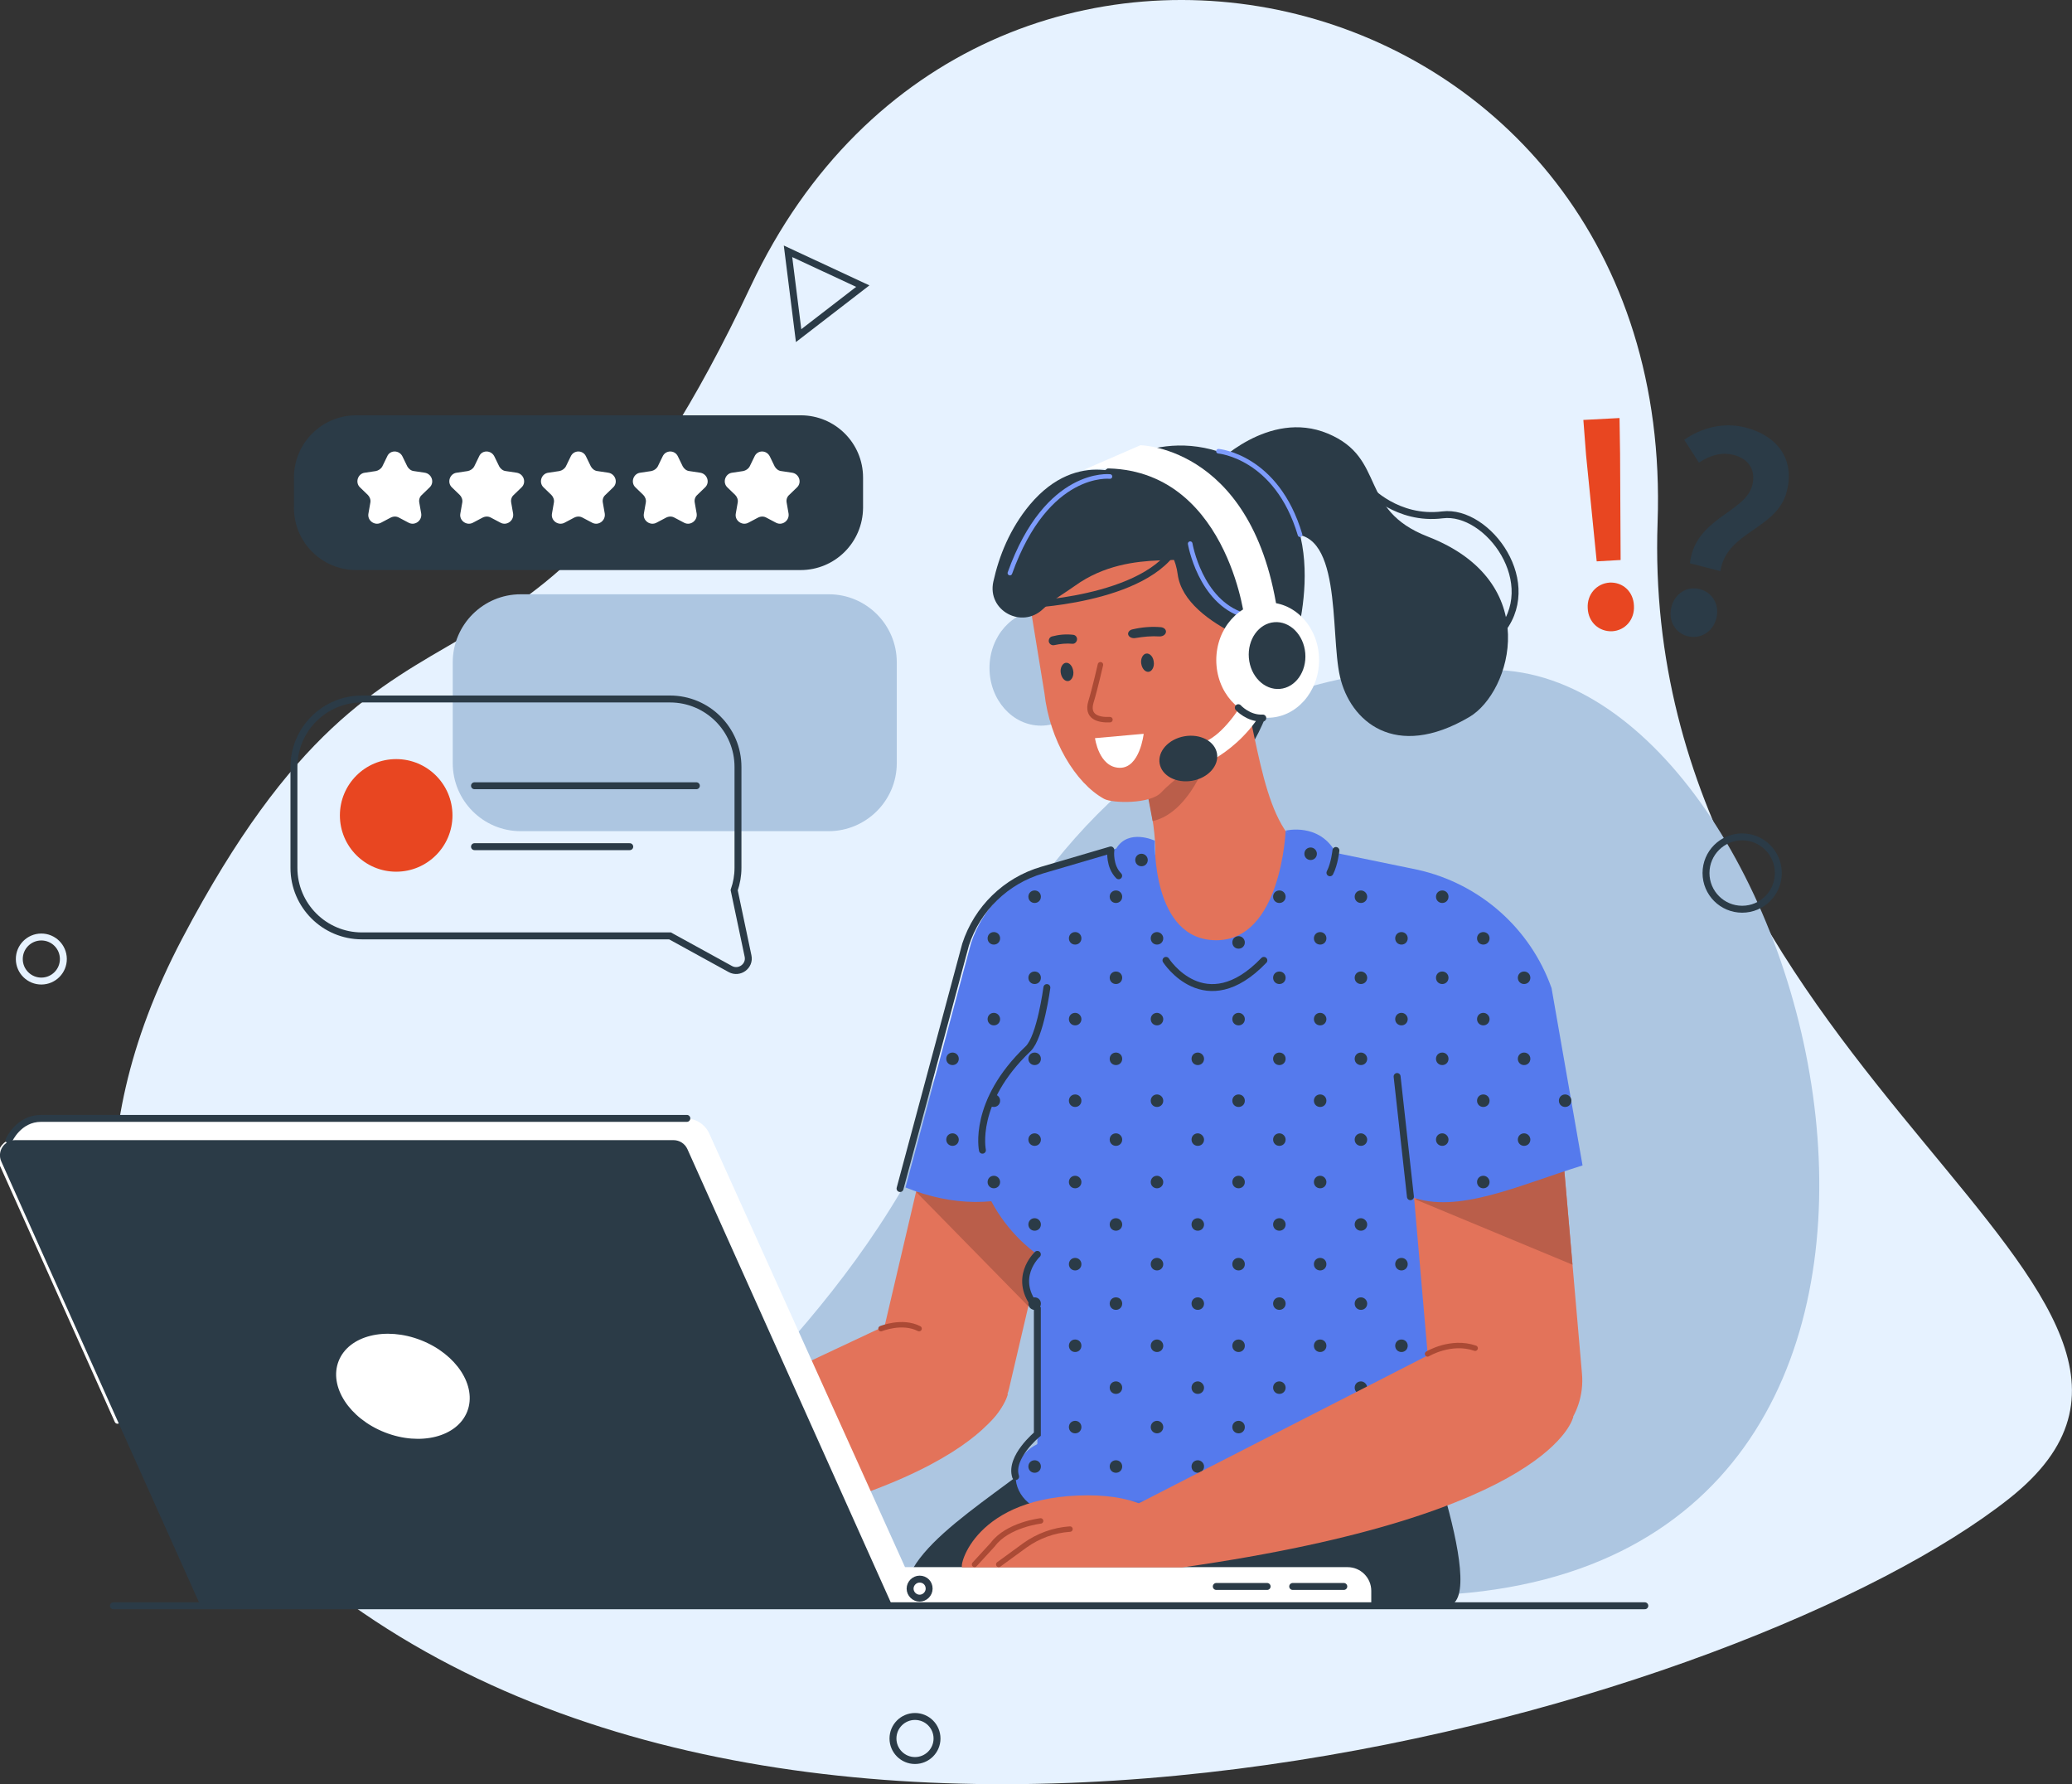 <?xml version="1.0" encoding="utf-8"?>
<!-- Generator: Adobe Illustrator 25.2.3, SVG Export Plug-In . SVG Version: 6.00 Build 0)  -->
<svg version="1.1" id="Layer_1" xmlns="http://www.w3.org/2000/svg" xmlns:xlink="http://www.w3.org/1999/xlink" x="0px" y="0px"
	 viewBox="0 0 762 656" style="enable-background:new 0 0 762 656;" xml:space="preserve">
<rect x="0" y="0" width="762" height="656" fill="#333333" stroke="none"/>
<style type="text/css">
	
		.st0{fill-rule:evenodd;clip-rule:evenodd;fill:none;stroke:#E6F2FF;stroke-width:2.546;stroke-linecap:round;stroke-miterlimit:10;}
	
		.st1{fill-rule:evenodd;clip-rule:evenodd;fill:none;stroke:#FFFFFF;stroke-width:2.129;stroke-linecap:round;stroke-linejoin:round;stroke-miterlimit:10;}
	.st2{fill-rule:evenodd;clip-rule:evenodd;fill:#E6F2FF;}
	.st3{fill:#ADC6E1;}
	.st4{fill-rule:evenodd;clip-rule:evenodd;fill:#ADC6E1;}
	.st5{fill:#E3735A;}
	.st6{fill:#BA5E4A;}
	.st7{fill-rule:evenodd;clip-rule:evenodd;fill:#2B3B47;}
	
		.st8{fill-rule:evenodd;clip-rule:evenodd;fill:none;stroke:#2B3B47;stroke-width:2.546;stroke-linecap:round;stroke-miterlimit:10;}
	.st9{fill-rule:evenodd;clip-rule:evenodd;fill:#E84621;}
	.st10{fill-rule:evenodd;clip-rule:evenodd;fill:#FFFFFF;}
	.st11{fill:#4F71DD;}
	.st12{fill:#2B3B47;}
	.st13{fill:#587FF5;}
	.st14{fill:#557AED;}
	.st15{fill:none;stroke:#2B3B47;stroke-width:2.546;stroke-linecap:round;stroke-miterlimit:10;}
	.st16{fill:none;stroke:#AB4A35;stroke-width:2;stroke-linecap:round;stroke-linejoin:round;stroke-miterlimit:10;}
	
		.st17{fill-rule:evenodd;clip-rule:evenodd;fill:none;stroke:#7E9CFC;stroke-width:1.697;stroke-linecap:round;stroke-miterlimit:10;}
	.st18{fill:none;stroke:#7E9CFC;stroke-width:1.697;stroke-linecap:round;stroke-miterlimit:10;}
	
		.st19{fill-rule:evenodd;clip-rule:evenodd;fill:none;stroke:#AB4A35;stroke-width:2;stroke-linecap:round;stroke-linejoin:round;stroke-miterlimit:10;}
	.st20{fill:#FFFFFF;}
	.st21{fill:#E84621;}
</style>
<ellipse transform="matrix(1 -7.737355e-03 7.737355e-03 1 -2.728 0.128)" class="st0" cx="15.2" cy="352.6" rx="8.1" ry="8.1"/>
<path class="st1" d="M43.2,522.4L1.1,428.5c0,0-3.6-6.7,4.5-9.3"/>
<path class="st2" d="M124.5,586.6c0,0-138.3-87.9-57.5-241.5c80.9-153.7,125.3-62,209.1-239.9C359.9-72.8,616.8-12.3,609.6,192
	C602.4,396.3,834.2,475.4,739,550.9C643.8,626.3,311.3,724.9,124.5,586.6z"/>
<ellipse class="st3" cx="382.8" cy="245.6" rx="18.9" ry="21.2"/>
<path class="st4" d="M331.3,438c0,0,40.2-208.8,223.2-191.4c117,11.1,196.5,332.9-29.4,340C74.2,600.7,247.7,579.6,331.3,438z"/>
<path class="st5" d="M341.2,529.1L341.2,529.1c-13.3-3.1-21.7-16.6-18.6-29.9L353,369.5c3.1-13.3,16.6-21.7,29.9-18.6h0
	c13.3,3.1,21.7,16.6,18.6,29.9l-30.4,129.7C367.9,523.9,354.5,532.3,341.2,529.1z"/>
<polygon class="st6" points="336.9,438.2 378.2,480.3 388.2,440.8 "/>
<path class="st5" d="M202.5,545.3l126.8-59.6l41.3,27c0,0-6.9,37.7-143.8,57.2L202.5,545.3z"/>
<path class="st7" d="M393.5,526.7c-18.9,19-60.6,39.8-60.5,59.1l171.3,4.6c0,0,11.9,2.6,28.3,0c15.8-2.5-15.2-81.6-15.2-81.6
	L393.5,526.7z"/>
<path class="st4" d="M304.7,305.6H191.5c-13.8,0-25-11.2-25-25v-37.1c0-13.8,11.2-25,25-25h113.3c13.8,0,25,11.2,25,25v37.1
	C329.8,294.4,318.5,305.6,304.7,305.6z"/>
<path class="st7" d="M294.4,209.6H131c-12.6,0-22.9-10.2-22.9-22.9v-11.1c0-12.6,10.2-22.9,22.9-22.9h163.5
	c12.6,0,22.9,10.2,22.9,22.9v11.1C317.3,199.4,307.1,209.6,294.4,209.6z"/>
<path class="st8" d="M270,327.3L270,327.3c0.9-2.6,1.4-5.4,1.4-8.2V282c0-13.8-11.2-25-25-25H133.1c-13.8,0-25,11.2-25,25v37.1
	c0,13.8,11.2,25,25,25h113.3l22.2,12.2c3.3,1.8,7.3-1.1,6.5-4.8L270,327.3z"/>
<ellipse class="st9" cx="145.7" cy="299.8" rx="20.7" ry="20.7"/>
<line class="st8" x1="174.5" y1="288.9" x2="256.1" y2="288.9"/>
<line class="st8" x1="174.5" y1="311.3" x2="231.6" y2="311.3"/>
<path class="st10" d="M504.4,590.3H282.7v-14.1h212.9c4.8,0,8.7,3.9,8.7,8.7V590.3z"/>
<path class="st10" d="M339.2,590.3H84.8L0.2,423.5l5.4-7.4c2.2-3,5.7-4.8,9.5-4.8h237.5c3.5,0,6.8,2.2,8.3,5.6L339.2,590.3z"/>
<path class="st7" d="M328.1,590.3H73.7L0.5,427.1c-1.7-3.7,1-7.9,5.1-7.9h242.1c2.2,0,4.2,1.3,5.1,3.3L328.1,590.3z"/>
<ellipse transform="matrix(0.365 -0.931 0.931 0.365 -380.351 461.673)" class="st10" cx="148.2" cy="509.6" rx="18.2" ry="25.4"/>
<path class="st8" d="M341.7,584.1c0,1.9-1.6,3.5-3.5,3.5c-1.9,0-3.5-1.6-3.5-3.5c0-1.9,1.6-3.5,3.5-3.5
	C340.2,580.6,341.7,582.1,341.7,584.1z"/>
<line class="st8" x1="447.3" y1="583.3" x2="466" y2="583.3"/>
<line class="st8" x1="475.4" y1="583.3" x2="494.2" y2="583.3"/>
<path class="st11" d="M510.5,330.5c-36.5,10.7-72.5,9.1-107.9-4.9c0,0-46,25.9-41.5,82.6c1.4,17.3,15.5,27.3,23.4,35
	c4.3,31.6,5,64-2.5,85.9c-14.2,55.1,59.9,32,130.8,8.3c0,0,27.5-106.5,30.9-120.5C557,363,510.5,330.5,510.5,330.5z"/>
<path class="st12" d="M458.4,198.7c0,0,24.5,26.7,14.9,46.7c-9.6,20-13.2,40-26.3,32.3c-13.1-7.7-18.2-94.5-18.2-94.5L458.4,198.7z"
	/>
<path class="st5" d="M455.4,346.6l-3.3,0.8c-10.1,2.3-34.3-1.8-36.8-12.9c18.4-9.6,6.6-46.3-4.2-81.7c-2.5-11.1,3.7-22,13.8-24.4
	l3.3-0.8c10.1-2.3,25.2,7.8,27.7,18.9c8.2,33,9.4,62.3,29.6,69.1C488,326.6,465.5,344.2,455.4,346.6z"/>
<path class="st5" d="M508,391.2l-148.6-13.7c0-20.8,7.5-61.9,55.9-63.1l63.2-0.4l39.2,9C536.8,323,527.1,391.2,508,391.2z"/>
<path class="st6" d="M420.6,285.6c0,0,4.5-0.9,5.9-1.5c1.3-0.6,19.5-10.6,19.5-10.6s-6.8,25-22.1,28.4
	C423.9,301.8,421.5,289.1,420.6,285.6z"/>
<path class="st7" d="M446.6,171.1c0,0,19.9-20.8,41.7-11.7c21.8,9.1,11,27.9,36.8,37.9c42.8,16.6,30.7,57.2,15.3,66.3
	c-27.5,16.2-43.9,1.4-47.6-14.8c-3.8-16.2,1.2-56.5-20.5-52C450.4,201.2,444,198.5,446.6,171.1z"/>
<path class="st5" d="M406,293.7c-10.5-5.8-20-21.6-21.9-38.9l-4.8-29.4c-2.4-22.1,11.6-41.9,31.1-44l1.9-0.2
	c19.5-2.1,37.3,14.3,39.7,36.4l3.8,35.9c1.9,17.4-20.6,29.1-28.7,37.8C423.2,295.7,409,295.4,406,293.7z"/>
<path class="st12" d="M365.3,213.9c-2.3,10.6,10.5,17.5,18.3,10c3.7-3.5,8.1-5.9,11.7-8.5c21.4-15.4,46.5-5.2,44.4-13.1L416.7,176
	c0,0-19.9-12-38,9.6C371.4,194.4,367.4,204.4,365.3,213.9z"/>
<path class="st7" d="M406.4,172.9c0,0,25.2-20.4,55.5-0.1c30.3,20.3,13,68.2,13,68.2s-39.2-9.9-41.8-29.9s-30.5-27.7-30.5-27.7
	L406.4,172.9z"/>
<path class="st13" d="M465.9,243.3c-1.2,6.6-5.4,10.9-9.6,9.6c-4.2-1.3-6.6-7.8-5.4-14.4c1.2-6.6,5.4-10.9,9.6-9.6
	C464.7,230.2,467.1,236.7,465.9,243.3z"/>
<path class="st12" d="M387.7,237.2c2.3-0.5,4.5-0.7,6.7-0.5c0.9,0.1,1.7-0.8,1.7-1.7l0,0c0-0.8-0.6-1.5-1.4-1.6
	c-2.6-0.3-5.2-0.1-7.8,0.6c-0.8,0.2-1.3,1-1.2,1.9l0,0C385.9,236.8,386.8,237.4,387.7,237.2z"/>
<path class="st12" d="M417.5,234.6c3-0.5,5.9-0.8,9-0.6c1.3,0,2.3-0.8,2.3-1.8l0,0c0-0.8-0.8-1.5-1.9-1.6c-3.5-0.3-7,0-10.4,0.8
	c-1.1,0.2-1.8,1.1-1.6,1.9l0,0C415.1,234.2,416.3,234.8,417.5,234.6z"/>
<path class="st12" d="M424.3,243.3c0.3,1.8-0.6,3.5-1.8,3.7c-1.3,0.2-2.5-1.1-2.8-3c-0.3-1.8,0.6-3.5,1.8-3.7
	C422.8,240.1,424.1,241.4,424.3,243.3z"/>
<path class="st12" d="M394.7,246.7c0.3,1.8-0.6,3.5-1.8,3.7c-1.3,0.2-2.5-1.1-2.8-3c-0.3-1.8,0.6-3.5,1.8-3.7
	C393.2,243.5,394.4,244.8,394.7,246.7z"/>
<path class="st8" d="M456,240.9c0,0,0.6-6.9,4.5-5.7"/>
<path class="st14" d="M424.7,309.1c0,0-9.7-4.6-14.2,2.9l-25.2,7.4c-13.4,3.9-23.9,14.2-28.2,27.4l-24.1,89.8
	c17.3,6.9,34.2,7.3,50.6,0L424.7,309.1z"/>
<path class="st14" d="M424.7,309.1c0,0-1.3,36.6,22.6,36.6s25.5-40.2,25.5-40.2l30.2,28.1l12.1,69.9l15.4,65.4v82.8h-149v-90.5
	c0,0-32-20.9-20.7-61.3C372,359.5,424.7,309.1,424.7,309.1z"/>
<path class="st5" d="M556.4,535.5L556.4,535.5c-15.3,1.3-28.9-10.1-30.3-25.4l-11-126.6c-1.3-15.3,10.1-29,25.4-30.3h0
	c15.3-1.3,28.9,10.1,30.3,25.4l11,126.6C583.1,520.5,571.7,534.2,556.4,535.5z"/>
<path class="st15" d="M428.8,353.1c0,0,14.4,22.5,36,0"/>
<path class="st15" d="M361.3,422.9c0,0-3.8-17.7,16.8-37.3c4.5-4.3,6.9-22.5,6.9-22.5"/>
<ellipse class="st14" cx="385.8" cy="469.5" rx="8.5" ry="11.7"/>
<ellipse class="st14" cx="388.9" cy="542.8" rx="15.4" ry="13.5"/>
<path class="st5" d="M353.9,576.3c-1.4,0,4.5-26.5,46.2-26.5c38.1,0,34.7,26.5,34.7,26.5H353.9z"/>
<path class="st15" d="M381.5,461.2c0,0-9.7,8.9,0,20v46.1c0,0-10.3,8.5-8,15.6"/>
<path class="st15" d="M408.5,312.9c0,0-0.6,5.6,2.9,9.1"/>
<polygon class="st6" points="520.3,440.9 578.3,465 575.3,430.5 "/>
<path class="st14" d="M472.8,305.4c0,0,12.4-3.1,18.5,8.2l30.1,6.2c22.8,5.1,41.4,21.5,49.2,43.5l11.4,65.2
	c-23.8,7.4-46,18-63.2,11.5l-28.1-112L472.8,305.4z"/>
<line class="st15" x1="513.8" y1="395.8" x2="518.7" y2="440"/>
<path class="st15" d="M491.3,312.7c0,0-0.5,4.9-2.2,8.2"/>
<path class="st15" d="M3.3,419.2c0,0,3.5-8,11.8-8s237.5,0,237.5,0"/>
<path class="st16" d="M404.7,244.4c0,0-2,8.8-3.5,13.7c-1.6,5.4,2.6,6.7,7,6.5"/>
<path class="st17" d="M448.1,165.9c0,0,21.4,1.8,30,30.7"/>
<path class="st15" d="M379.1,222.2c0.4,0,50.2-2.3,55.6-26.9"/>
<path class="st15" d="M503.2,179.7c0,0,10.6,11.7,27.3,9.6c16.7-2.1,37.1,25.6,20.6,43.8"/>
<path class="st16" d="M358.4,575.2l6.7-7.3c5.4-7.3,17.6-8.7,17.6-8.7"/>
<path class="st16" d="M367.3,575.2l9.6-7c4.9-3.5,10.6-5.6,16.6-6l0,0"/>
<path class="st16" d="M324,488.5c0,0,7.8-3.2,14,0"/>
<path class="st18" d="M408.2,175.2c0,0-23.1-2.7-36.8,35.5"/>
<path class="st18" d="M437.7,199.9c0,0,3.6,21.3,19.7,26.3"/>
<path class="st15" d="M408.5,312.5l-25.2,7.4c-13.4,3.9-23.9,14.2-28.2,27.4L331,437"/>
<path class="st12" d="M382.8,329.7c0,1.3-1,2.3-2.3,2.3c-1.3,0-2.3-1-2.3-2.3c0-1.3,1-2.3,2.3-2.3
	C381.8,327.4,382.8,328.4,382.8,329.7z"/>
<path class="st12" d="M412.7,329.7c0,1.3-1,2.3-2.3,2.3c-1.3,0-2.3-1-2.3-2.3c0-1.3,1-2.3,2.3-2.3
	C411.7,327.4,412.7,328.4,412.7,329.7z"/>
<path class="st12" d="M472.8,329.7c0,1.3-1,2.3-2.3,2.3c-1.3,0-2.3-1-2.3-2.3c0-1.3,1-2.3,2.3-2.3
	C471.8,327.4,472.8,328.4,472.8,329.7z"/>
<path class="st12" d="M502.8,329.7c0,1.3-1,2.3-2.3,2.3c-1.3,0-2.3-1-2.3-2.3c0-1.3,1-2.3,2.3-2.3
	C501.7,327.4,502.8,328.4,502.8,329.7z"/>
<path class="st12" d="M532.7,329.7c0,1.3-1,2.3-2.3,2.3c-1.3,0-2.3-1-2.3-2.3c0-1.3,1-2.3,2.3-2.3
	C531.7,327.4,532.7,328.4,532.7,329.7z"/>
<path class="st12" d="M484.3,313.9c0,1.3-1,2.3-2.3,2.3c-1.3,0-2.3-1-2.3-2.3c0-1.3,1-2.3,2.3-2.3
	C483.3,311.6,484.3,312.7,484.3,313.9z"/>
<path class="st12" d="M422.1,316.2c0,1.3-1,2.3-2.3,2.3c-1.3,0-2.3-1-2.3-2.3c0-1.3,1-2.3,2.3-2.3
	C421.1,313.9,422.1,315,422.1,316.2z"/>
<path class="st12" d="M382.8,359.5c0,1.3-1,2.3-2.3,2.3c-1.3,0-2.3-1-2.3-2.3c0-1.3,1-2.3,2.3-2.3
	C381.8,357.2,382.8,358.2,382.8,359.5z"/>
<path class="st12" d="M412.7,359.5c0,1.3-1,2.3-2.3,2.3c-1.3,0-2.3-1-2.3-2.3c0-1.3,1-2.3,2.3-2.3
	C411.7,357.2,412.7,358.2,412.7,359.5z"/>
<path class="st12" d="M472.8,359.5c0,1.3-1,2.3-2.3,2.3c-1.3,0-2.3-1-2.3-2.3c0-1.3,1-2.3,2.3-2.3
	C471.8,357.2,472.8,358.2,472.8,359.5z"/>
<path class="st12" d="M502.8,359.5c0,1.3-1,2.3-2.3,2.3c-1.3,0-2.3-1-2.3-2.3c0-1.3,1-2.3,2.3-2.3
	C501.7,357.2,502.8,358.2,502.8,359.5z"/>
<path class="st12" d="M532.7,359.5c0,1.3-1,2.3-2.3,2.3c-1.3,0-2.3-1-2.3-2.3c0-1.3,1-2.3,2.3-2.3
	C531.7,357.2,532.7,358.2,532.7,359.5z"/>
<path class="st12" d="M562.8,359.5c0,1.3-1,2.3-2.3,2.3s-2.3-1-2.3-2.3c0-1.3,1-2.3,2.3-2.3S562.8,358.2,562.8,359.5z"/>
<path class="st12" d="M367.8,345c0,1.3-1,2.3-2.3,2.3c-1.3,0-2.3-1-2.3-2.3s1-2.3,2.3-2.3C366.8,342.7,367.8,343.7,367.8,345z"/>
<path class="st12" d="M397.7,345c0,1.3-1,2.3-2.3,2.3s-2.3-1-2.3-2.3s1-2.3,2.3-2.3S397.7,343.7,397.7,345z"/>
<path class="st12" d="M457.8,346.5c0,1.3-1,2.3-2.3,2.3c-1.3,0-2.3-1-2.3-2.3s1-2.3,2.3-2.3C456.8,344.2,457.8,345.3,457.8,346.5z"
	/>
<path class="st12" d="M427.8,345c0,1.3-1,2.3-2.3,2.3c-1.3,0-2.3-1-2.3-2.3s1-2.3,2.3-2.3C426.7,342.7,427.8,343.7,427.8,345z"/>
<path class="st12" d="M487.8,345c0,1.3-1,2.3-2.3,2.3s-2.3-1-2.3-2.3s1-2.3,2.3-2.3S487.8,343.7,487.8,345z"/>
<path class="st12" d="M517.7,345c0,1.3-1,2.3-2.3,2.3c-1.3,0-2.3-1-2.3-2.3s1-2.3,2.3-2.3C516.7,342.7,517.7,343.7,517.7,345z"/>
<path class="st12" d="M547.8,345c0,1.3-1,2.3-2.3,2.3c-1.3,0-2.3-1-2.3-2.3s1-2.3,2.3-2.3C546.8,342.7,547.8,343.7,547.8,345z"/>
<path class="st12" d="M367.8,374.7c0,1.3-1,2.3-2.3,2.3c-1.3,0-2.3-1-2.3-2.3s1-2.3,2.3-2.3C366.8,372.4,367.8,373.5,367.8,374.7z"
	/>
<path class="st12" d="M397.7,374.7c0,1.3-1,2.3-2.3,2.3s-2.3-1-2.3-2.3s1-2.3,2.3-2.3S397.7,373.5,397.7,374.7z"/>
<path class="st12" d="M457.8,374.7c0,1.3-1,2.3-2.3,2.3c-1.3,0-2.3-1-2.3-2.3s1-2.3,2.3-2.3C456.8,372.4,457.8,373.5,457.8,374.7z"
	/>
<path class="st12" d="M427.8,374.7c0,1.3-1,2.3-2.3,2.3c-1.3,0-2.3-1-2.3-2.3s1-2.3,2.3-2.3C426.7,372.4,427.8,373.5,427.8,374.7z"
	/>
<path class="st12" d="M487.8,374.7c0,1.3-1,2.3-2.3,2.3s-2.3-1-2.3-2.3s1-2.3,2.3-2.3S487.8,373.5,487.8,374.7z"/>
<path class="st12" d="M517.7,374.7c0,1.3-1,2.3-2.3,2.3c-1.3,0-2.3-1-2.3-2.3s1-2.3,2.3-2.3C516.7,372.4,517.7,373.5,517.7,374.7z"
	/>
<path class="st12" d="M547.8,374.7c0,1.3-1,2.3-2.3,2.3c-1.3,0-2.3-1-2.3-2.3s1-2.3,2.3-2.3C546.8,372.4,547.8,373.5,547.8,374.7z"
	/>
<path class="st12" d="M367.8,404.7c0,1.3-1,2.3-2.3,2.3c-1.3,0-2.3-1-2.3-2.3s1-2.3,2.3-2.3C366.8,402.4,367.8,403.4,367.8,404.7z"
	/>
<path class="st12" d="M397.7,404.7c0,1.3-1,2.3-2.3,2.3s-2.3-1-2.3-2.3s1-2.3,2.3-2.3S397.7,403.4,397.7,404.7z"/>
<path class="st12" d="M457.8,404.7c0,1.3-1,2.3-2.3,2.3c-1.3,0-2.3-1-2.3-2.3s1-2.3,2.3-2.3C456.8,402.4,457.8,403.4,457.8,404.7z"
	/>
<path class="st12" d="M427.8,404.7c0,1.3-1,2.3-2.3,2.3c-1.3,0-2.3-1-2.3-2.3s1-2.3,2.3-2.3C426.7,402.4,427.8,403.4,427.8,404.7z"
	/>
<path class="st12" d="M487.8,404.7c0,1.3-1,2.3-2.3,2.3s-2.3-1-2.3-2.3s1-2.3,2.3-2.3S487.8,403.4,487.8,404.7z"/>
<path class="st12" d="M547.8,404.7c0,1.3-1,2.3-2.3,2.3c-1.3,0-2.3-1-2.3-2.3s1-2.3,2.3-2.3C546.8,402.4,547.8,403.4,547.8,404.7z"
	/>
<path class="st12" d="M577.9,404.7c0,1.3-1,2.3-2.3,2.3c-1.3,0-2.3-1-2.3-2.3s1-2.3,2.3-2.3C576.8,402.4,577.9,403.4,577.9,404.7z"
	/>
<path class="st12" d="M367.8,434.6c0,1.3-1,2.3-2.3,2.3c-1.3,0-2.3-1-2.3-2.3c0-1.3,1-2.3,2.3-2.3
	C366.8,432.3,367.8,433.4,367.8,434.6z"/>
<path class="st12" d="M397.7,434.6c0,1.3-1,2.3-2.3,2.3s-2.3-1-2.3-2.3c0-1.3,1-2.3,2.3-2.3S397.7,433.4,397.7,434.6z"/>
<path class="st12" d="M457.8,434.6c0,1.3-1,2.3-2.3,2.3c-1.3,0-2.3-1-2.3-2.3c0-1.3,1-2.3,2.3-2.3
	C456.8,432.3,457.8,433.4,457.8,434.6z"/>
<path class="st12" d="M427.8,434.6c0,1.3-1,2.3-2.3,2.3c-1.3,0-2.3-1-2.3-2.3c0-1.3,1-2.3,2.3-2.3
	C426.7,432.3,427.8,433.4,427.8,434.6z"/>
<path class="st12" d="M487.8,434.6c0,1.3-1,2.3-2.3,2.3s-2.3-1-2.3-2.3c0-1.3,1-2.3,2.3-2.3S487.8,433.4,487.8,434.6z"/>
<path class="st12" d="M547.8,434.6c0,1.3-1,2.3-2.3,2.3c-1.3,0-2.3-1-2.3-2.3c0-1.3,1-2.3,2.3-2.3
	C546.8,432.3,547.8,433.4,547.8,434.6z"/>
<path class="st12" d="M397.7,464.8c0,1.3-1,2.3-2.3,2.3s-2.3-1-2.3-2.3s1-2.3,2.3-2.3S397.7,463.5,397.7,464.8z"/>
<path class="st12" d="M457.8,464.8c0,1.3-1,2.3-2.3,2.3c-1.3,0-2.3-1-2.3-2.3s1-2.3,2.3-2.3C456.8,462.5,457.8,463.5,457.8,464.8z"
	/>
<path class="st12" d="M427.8,464.8c0,1.3-1,2.3-2.3,2.3c-1.3,0-2.3-1-2.3-2.3s1-2.3,2.3-2.3C426.7,462.5,427.8,463.5,427.8,464.8z"
	/>
<path class="st12" d="M487.8,464.8c0,1.3-1,2.3-2.3,2.3s-2.3-1-2.3-2.3s1-2.3,2.3-2.3S487.8,463.5,487.8,464.8z"/>
<path class="st12" d="M517.7,464.8c0,1.3-1,2.3-2.3,2.3c-1.3,0-2.3-1-2.3-2.3s1-2.3,2.3-2.3C516.7,462.5,517.7,463.5,517.7,464.8z"
	/>
<path class="st12" d="M397.7,494.8c0,1.3-1,2.3-2.3,2.3s-2.3-1-2.3-2.3c0-1.3,1-2.3,2.3-2.3S397.7,493.5,397.7,494.8z"/>
<path class="st12" d="M457.8,494.8c0,1.3-1,2.3-2.3,2.3c-1.3,0-2.3-1-2.3-2.3c0-1.3,1-2.3,2.3-2.3
	C456.8,492.5,457.8,493.5,457.8,494.8z"/>
<path class="st12" d="M427.8,494.8c0,1.3-1,2.3-2.3,2.3c-1.3,0-2.3-1-2.3-2.3c0-1.3,1-2.3,2.3-2.3
	C426.7,492.5,427.8,493.5,427.8,494.8z"/>
<path class="st12" d="M487.8,494.8c0,1.3-1,2.3-2.3,2.3s-2.3-1-2.3-2.3c0-1.3,1-2.3,2.3-2.3S487.8,493.5,487.8,494.8z"/>
<path class="st12" d="M517.7,494.8c0,1.3-1,2.3-2.3,2.3c-1.3,0-2.3-1-2.3-2.3c0-1.3,1-2.3,2.3-2.3
	C516.7,492.5,517.7,493.5,517.7,494.8z"/>
<path class="st12" d="M397.7,524.7c0,1.3-1,2.3-2.3,2.3s-2.3-1-2.3-2.3s1-2.3,2.3-2.3S397.7,523.4,397.7,524.7z"/>
<path class="st12" d="M457.8,524.7c0,1.3-1,2.3-2.3,2.3c-1.3,0-2.3-1-2.3-2.3s1-2.3,2.3-2.3C456.8,522.4,457.8,523.4,457.8,524.7z"
	/>
<circle class="st12" cx="425.5" cy="524.7" r="2.3"/>
<path class="st12" d="M382.8,389.3c0,1.3-1,2.3-2.3,2.3c-1.3,0-2.3-1-2.3-2.3c0-1.3,1-2.3,2.3-2.3C381.8,387,382.8,388,382.8,389.3z
	"/>
<path class="st12" d="M352.6,389.3c0,1.3-1,2.3-2.3,2.3c-1.3,0-2.3-1-2.3-2.3c0-1.3,1-2.3,2.3-2.3C351.6,387,352.6,388,352.6,389.3z
	"/>
<path class="st12" d="M412.7,389.3c0,1.3-1,2.3-2.3,2.3c-1.3,0-2.3-1-2.3-2.3c0-1.3,1-2.3,2.3-2.3C411.7,387,412.7,388,412.7,389.3z
	"/>
<path class="st12" d="M472.8,389.3c0,1.3-1,2.3-2.3,2.3c-1.3,0-2.3-1-2.3-2.3c0-1.3,1-2.3,2.3-2.3C471.8,387,472.8,388,472.8,389.3z
	"/>
<path class="st12" d="M502.8,389.3c0,1.3-1,2.3-2.3,2.3c-1.3,0-2.3-1-2.3-2.3c0-1.3,1-2.3,2.3-2.3C501.7,387,502.8,388,502.8,389.3z
	"/>
<path class="st12" d="M442.8,389.3c0,1.3-1,2.3-2.3,2.3c-1.3,0-2.3-1-2.3-2.3c0-1.3,1-2.3,2.3-2.3C441.7,387,442.8,388,442.8,389.3z
	"/>
<path class="st12" d="M532.7,389.3c0,1.3-1,2.3-2.3,2.3c-1.3,0-2.3-1-2.3-2.3c0-1.3,1-2.3,2.3-2.3C531.7,387,532.7,388,532.7,389.3z
	"/>
<path class="st12" d="M562.8,389.3c0,1.3-1,2.3-2.3,2.3s-2.3-1-2.3-2.3c0-1.3,1-2.3,2.3-2.3S562.8,388,562.8,389.3z"/>
<path class="st12" d="M382.8,419c0,1.3-1,2.3-2.3,2.3c-1.3,0-2.3-1-2.3-2.3c0-1.3,1-2.3,2.3-2.3C381.8,416.7,382.8,417.8,382.8,419z
	"/>
<path class="st12" d="M412.7,419c0,1.3-1,2.3-2.3,2.3c-1.3,0-2.3-1-2.3-2.3c0-1.3,1-2.3,2.3-2.3C411.7,416.7,412.7,417.8,412.7,419z
	"/>
<path class="st12" d="M472.8,419c0,1.3-1,2.3-2.3,2.3c-1.3,0-2.3-1-2.3-2.3c0-1.3,1-2.3,2.3-2.3C471.8,416.7,472.8,417.8,472.8,419z
	"/>
<path class="st12" d="M442.8,419c0,1.3-1,2.3-2.3,2.3c-1.3,0-2.3-1-2.3-2.3c0-1.3,1-2.3,2.3-2.3C441.7,416.7,442.8,417.8,442.8,419z
	"/>
<path class="st12" d="M352.6,419c0,1.3-1,2.3-2.3,2.3c-1.3,0-2.3-1-2.3-2.3c0-1.3,1-2.3,2.3-2.3C351.6,416.7,352.6,417.8,352.6,419z
	"/>
<path class="st12" d="M502.8,419c0,1.3-1,2.3-2.3,2.3c-1.3,0-2.3-1-2.3-2.3c0-1.3,1-2.3,2.3-2.3C501.7,416.7,502.8,417.8,502.8,419z
	"/>
<path class="st12" d="M532.7,419c0,1.3-1,2.3-2.3,2.3c-1.3,0-2.3-1-2.3-2.3c0-1.3,1-2.3,2.3-2.3C531.7,416.7,532.7,417.8,532.7,419z
	"/>
<path class="st12" d="M562.8,419c0,1.3-1,2.3-2.3,2.3s-2.3-1-2.3-2.3c0-1.3,1-2.3,2.3-2.3S562.8,417.8,562.8,419z"/>
<path class="st12" d="M382.8,450.2c0,1.3-1,2.3-2.3,2.3c-1.3,0-2.3-1-2.3-2.3s1-2.3,2.3-2.3C381.8,447.9,382.8,449,382.8,450.2z"/>
<path class="st12" d="M412.7,450.2c0,1.3-1,2.3-2.3,2.3c-1.3,0-2.3-1-2.3-2.3s1-2.3,2.3-2.3C411.7,447.9,412.7,449,412.7,450.2z"/>
<path class="st12" d="M472.8,450.2c0,1.3-1,2.3-2.3,2.3c-1.3,0-2.3-1-2.3-2.3s1-2.3,2.3-2.3C471.8,447.9,472.8,449,472.8,450.2z"/>
<path class="st12" d="M442.8,450.2c0,1.3-1,2.3-2.3,2.3c-1.3,0-2.3-1-2.3-2.3s1-2.3,2.3-2.3C441.7,447.9,442.8,449,442.8,450.2z"/>
<path class="st12" d="M502.8,450.2c0,1.3-1,2.3-2.3,2.3c-1.3,0-2.3-1-2.3-2.3s1-2.3,2.3-2.3C501.7,447.9,502.8,449,502.8,450.2z"/>
<path class="st12" d="M382.8,479.3c0,1.3-1,2.3-2.3,2.3c-1.3,0-2.3-1-2.3-2.3c0-1.3,1-2.3,2.3-2.3C381.8,477,382.8,478,382.8,479.3z
	"/>
<path class="st12" d="M412.7,479.3c0,1.3-1,2.3-2.3,2.3c-1.3,0-2.3-1-2.3-2.3c0-1.3,1-2.3,2.3-2.3C411.7,477,412.7,478,412.7,479.3z
	"/>
<path class="st12" d="M472.8,479.3c0,1.3-1,2.3-2.3,2.3c-1.3,0-2.3-1-2.3-2.3c0-1.3,1-2.3,2.3-2.3C471.8,477,472.8,478,472.8,479.3z
	"/>
<path class="st12" d="M442.8,479.3c0,1.3-1,2.3-2.3,2.3c-1.3,0-2.3-1-2.3-2.3c0-1.3,1-2.3,2.3-2.3C441.7,477,442.8,478,442.8,479.3z
	"/>
<path class="st12" d="M502.8,479.3c0,1.3-1,2.3-2.3,2.3c-1.3,0-2.3-1-2.3-2.3c0-1.3,1-2.3,2.3-2.3C501.7,477,502.8,478,502.8,479.3z
	"/>
<path class="st12" d="M412.7,510.2c0,1.3-1,2.3-2.3,2.3c-1.3,0-2.3-1-2.3-2.3s1-2.3,2.3-2.3C411.7,507.9,412.7,509,412.7,510.2z"/>
<path class="st12" d="M472.8,510.2c0,1.3-1,2.3-2.3,2.3c-1.3,0-2.3-1-2.3-2.3s1-2.3,2.3-2.3C471.8,507.9,472.8,509,472.8,510.2z"/>
<path class="st12" d="M442.8,510.2c0,1.3-1,2.3-2.3,2.3c-1.3,0-2.3-1-2.3-2.3s1-2.3,2.3-2.3C441.7,507.9,442.8,509,442.8,510.2z"/>
<path class="st12" d="M502.8,510.2c0,1.3-1,2.3-2.3,2.3c-1.3,0-2.3-1-2.3-2.3s1-2.3,2.3-2.3C501.7,507.9,502.8,509,502.8,510.2z"/>
<path class="st12" d="M382.8,539.2c0,1.3-1,2.3-2.3,2.3c-1.3,0-2.3-1-2.3-2.3s1-2.3,2.3-2.3C381.8,536.9,382.8,537.9,382.8,539.2z"
	/>
<path class="st12" d="M412.7,539.2c0,1.3-1,2.3-2.3,2.3c-1.3,0-2.3-1-2.3-2.3s1-2.3,2.3-2.3C411.7,536.9,412.7,537.9,412.7,539.2z"
	/>
<path class="st12" d="M442.8,539.2c0,1.3-1,2.3-2.3,2.3c-1.3,0-2.3-1-2.3-2.3s1-2.3,2.3-2.3C441.7,536.9,442.8,537.9,442.8,539.2z"
	/>
<path class="st5" d="M417.7,553.3l119.6-61.2l41.3,28.8c0,0-6.9,35.9-143.8,55.4L417.7,553.3z"/>
<path class="st19" d="M525,497.8c0,0,8.6-5.2,17.5-2.1"/>
<ellipse class="st8" cx="640.7" cy="321" rx="13.3" ry="13.3"/>
<circle class="st8" cx="336.5" cy="639.2" r="8.1"/>
<polygon class="st8" points="293.7,123.4 289.8,92.4 317.3,105.2 "/>
<ellipse class="st20" cx="466.2" cy="242.7" rx="18.9" ry="21.2"/>
<path class="st10" d="M457.5,226.2c0,0-7.8-60-58.8-53.5l20.7-9c0,0,43.7,0.5,51.1,66.7L457.5,226.2z"/>
<path class="st10" d="M463.3,246.7c0,0-11.6,27-24.5,27l4.8,6.9c0,0,21.3-9.1,26.3-34H463.3z"/>
<path class="st20" d="M148,167.8l1.8,3.7c0.5,0.9,1.4,1.6,2.4,1.7l4,0.6c2.6,0.4,3.7,3.6,1.8,5.4l-2.9,2.8c-0.8,0.7-1.1,1.8-0.9,2.8
	l0.7,4c0.4,2.6-2.3,4.6-4.6,3.4l-3.6-1.9c-0.9-0.5-2-0.5-3,0l-3.6,1.9c-2.3,1.2-5.1-0.8-4.6-3.4l0.7-4c0.2-1-0.2-2.1-0.9-2.8
	l-2.9-2.8c-1.9-1.8-0.8-5.1,1.8-5.4l4-0.6c1-0.2,1.9-0.8,2.4-1.7l1.8-3.7C143.4,165.4,146.8,165.4,148,167.8z"/>
<path class="st20" d="M181.8,167.8l1.8,3.7c0.5,0.9,1.4,1.6,2.4,1.7l4,0.6c2.6,0.4,3.7,3.6,1.8,5.4l-2.9,2.8
	c-0.8,0.7-1.1,1.8-0.9,2.8l0.7,4c0.4,2.6-2.3,4.6-4.6,3.4l-3.6-1.9c-0.9-0.5-2-0.5-3,0l-3.6,1.9c-2.3,1.2-5.1-0.8-4.6-3.4l0.7-4
	c0.2-1-0.2-2.1-0.9-2.8l-2.9-2.8c-1.9-1.8-0.8-5.1,1.8-5.4l4-0.6c1-0.2,1.9-0.8,2.4-1.7l1.8-3.7
	C177.2,165.4,180.6,165.4,181.8,167.8z"/>
<path class="st20" d="M215.5,167.8l1.8,3.7c0.5,0.9,1.4,1.6,2.4,1.7l4,0.6c2.6,0.4,3.7,3.6,1.8,5.4l-2.9,2.8
	c-0.8,0.7-1.1,1.8-0.9,2.8l0.7,4c0.4,2.6-2.3,4.6-4.6,3.4l-3.6-1.9c-0.9-0.5-2-0.5-3,0l-3.6,1.9c-2.3,1.2-5.1-0.8-4.6-3.4l0.7-4
	c0.2-1-0.2-2.1-0.9-2.8l-2.9-2.8c-1.9-1.8-0.8-5.1,1.8-5.4l4-0.6c1-0.2,1.9-0.8,2.4-1.7l1.8-3.7C211,165.4,214.4,165.4,215.5,167.8z
	"/>
<path class="st20" d="M249.3,167.8l1.8,3.7c0.5,0.9,1.4,1.6,2.4,1.7l4,0.6c2.6,0.4,3.7,3.6,1.8,5.4l-2.9,2.8
	c-0.8,0.7-1.1,1.8-0.9,2.8l0.7,4c0.4,2.6-2.3,4.6-4.6,3.4l-3.6-1.9c-0.9-0.5-2-0.5-3,0l-3.6,1.9c-2.3,1.2-5.1-0.8-4.6-3.4l0.7-4
	c0.2-1-0.2-2.1-0.9-2.8l-2.9-2.8c-1.9-1.8-0.8-5.1,1.8-5.4l4-0.6c1-0.2,1.9-0.8,2.4-1.7l1.8-3.7
	C244.8,165.4,248.2,165.4,249.3,167.8z"/>
<path class="st20" d="M283.1,167.8l1.8,3.7c0.5,0.9,1.4,1.6,2.4,1.7l4,0.6c2.6,0.4,3.7,3.6,1.8,5.4l-2.9,2.8
	c-0.8,0.7-1.1,1.8-0.9,2.8l0.7,4c0.4,2.6-2.3,4.6-4.6,3.4l-3.6-1.9c-0.9-0.5-2-0.5-3,0l-3.6,1.9c-2.3,1.2-5.1-0.8-4.6-3.4l0.7-4
	c0.2-1-0.2-2.1-0.9-2.8l-2.9-2.8c-1.9-1.8-0.8-5.1,1.8-5.4l4-0.6c1-0.2,1.9-0.8,2.4-1.7l1.8-3.7
	C278.6,165.4,281.9,165.4,283.1,167.8z"/>
<path class="st10" d="M402.7,271.4l17.9-1.6c0,0-1.4,12.7-8.9,12.5C404.1,282.1,402.7,271.4,402.7,271.4z"/>
<ellipse transform="matrix(0.997 -8.414855e-02 8.414855e-02 0.997 -18.608 40.351)" class="st7" cx="469.4" cy="240.9" rx="10.4" ry="12.3"/>
<path class="st8" d="M455.4,260.2c0,0,3.7,4.1,9,3.8"/>
<ellipse transform="matrix(0.985 -0.175 0.175 0.985 -42.084 80.925)" class="st7" cx="436.9" cy="278.6" rx="10.7" ry="8.3"/>
<line class="st8" x1="41.7" y1="590.4" x2="604.9" y2="590.4"/>
<g>
	<path class="st21" d="M583.9,223.6c-0.3-5.1,3.3-9.1,8.1-9.4c4.8-0.2,8.7,3.3,8.9,8.5c0.3,5.1-3.2,9.1-8,9.4
		C588.1,232.3,584.1,228.8,583.9,223.6z M583.3,167.4l-1-13l13.3-0.7l0.2,13.1l0.2,39.1l-8.8,0.5L583.3,167.4z"/>
</g>
<g>
	<path class="st12" d="M644.4,178.5c1.4-5.3-1-9.7-6.7-11.2c-4.5-1.2-8.8,0.1-12.9,2.8l-5.4-8.4c6.3-4.4,14.3-6.6,22.6-4.5
		c11.5,3,18.2,11.5,15.1,23.5c-3.6,14.1-22.2,14.6-24.4,29.3l-11.2-2.9C623.3,190.5,641.8,188.5,644.4,178.5z M614.7,223.1
		c1.3-5,5.8-7.7,10.4-6.5c4.7,1.2,7.4,5.8,6.1,10.8c-1.3,5-5.9,7.7-10.6,6.5C616,232.7,613.4,228.1,614.7,223.1z"/>
</g>
</svg>
